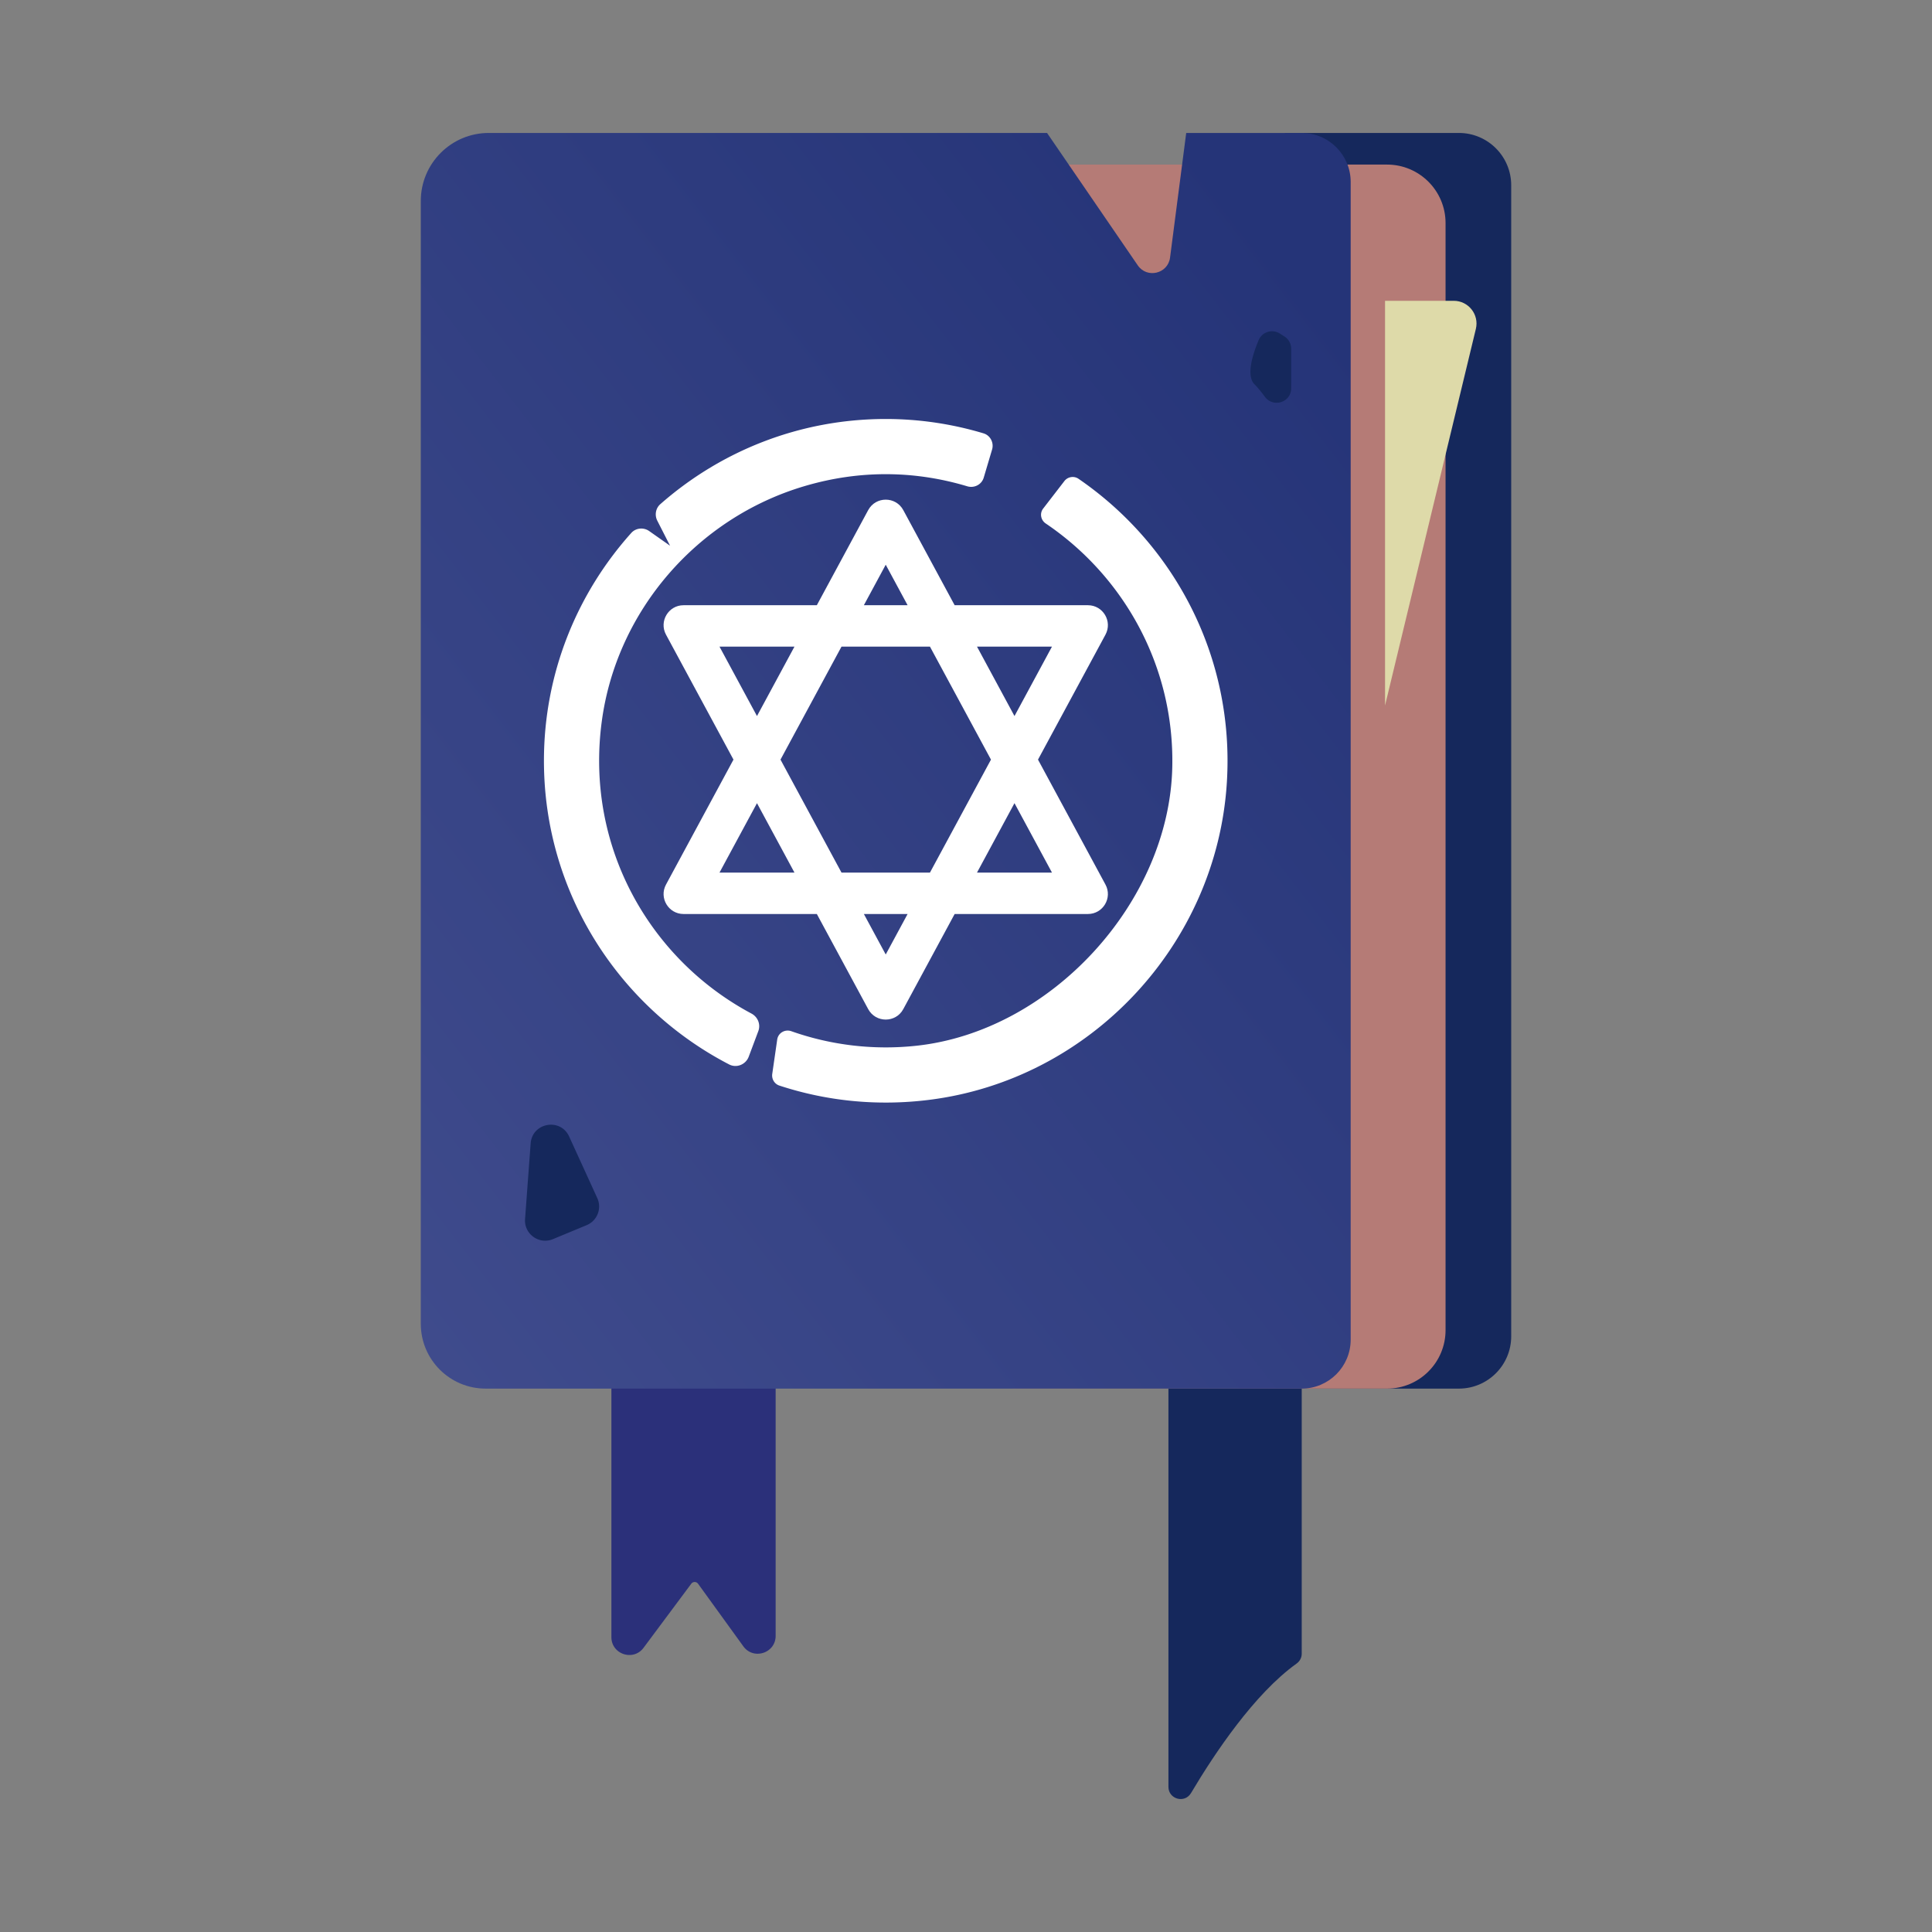 <svg viewBox="0 0 512 512" xml:space="preserve" xmlns="http://www.w3.org/2000/svg"><rect x="0" y="0" width="512" height="512" fill="#808080" stroke="none"/><path d="M162.027 360.441v73.413c0 4.554 5.805 6.479 8.525 2.825l12.645-16.98a1.117 1.117 0 0 1 1.801.013l11.992 16.577c2.689 3.718 8.564 1.815 8.564-2.772v-73.075h-43.527z" fill="#2b307a" class="fill-7a2b5a"></path><path d="M309.645 360.441v113.088c0 3.281 4.313 4.476 5.987 1.653 6.298-10.608 16.825-26.333 27.974-34.318.852-.609 1.365-1.56 1.365-2.607v-77.815h-35.326z" fill="#15285c" class="fill-5b153e"></path><path d="M340.555 35.233h46.059c7.661 0 13.872 6.211 13.872 13.872v305.021c0 7.661-6.211 13.872-13.872 13.872h-46.059V35.233z" fill="#15285c" class="fill-5b153e"></path><path d="M268.258 43.615h99.326c8.564 0 15.506 6.943 15.506 15.507v293.369c0 8.564-6.941 15.507-15.506 15.507h-99.326V43.615z" fill="#b57b76" class="fill-b57b76"></path><linearGradient gradientUnits="userSpaceOnUse" id="a" x1="371.308" x2="-26.587" y1="97.281" y2="404.969"><stop offset=".01" stop-color="#253478" class="stop-color-78264d"></stop><stop offset="1" stop-color="#495494" class="stop-color-93486f"></stop></linearGradient><path d="M129.536 35.233h147.942l24.04 35.087c2.444 3.568 8.002 2.232 8.558-2.057l4.282-33.03h30.595c7.175 0 12.992 5.817 12.992 12.992v306.78c0 7.175-5.817 12.992-12.992 12.992H128.698c-9.49 0-17.183-7.693-17.183-17.184V53.255c0-9.953 8.068-18.022 18.021-18.022z" fill="url(#a)" class="fillurl(-a)"></path><path d="M367.051 79.716v107.243l24.069-99.8c.915-3.793-1.96-7.443-5.86-7.443h-18.209z" fill="#dedaa9" class="fill-ddaea9"></path><path d="m275.082 201.306 17.881-33.115c1.902-3.522-.648-7.8-4.652-7.8h-35.32l-13.609-25.202c-1.998-3.7-7.306-3.7-9.304 0l-13.608 25.202h-35.32c-4.003 0-6.554 4.277-4.652 7.8l17.881 33.115-17.881 33.115c-1.902 3.522.649 7.799 4.652 7.799h35.32l13.608 25.203c1.998 3.7 7.307 3.7 9.304 0l13.609-25.203h35.32c4.004 0 6.555-4.276 4.652-7.799l-17.881-33.115zm3.705-29.947-9.938 18.403-9.938-18.403h19.876zm-16.17 29.947-16.171 29.946h-23.435l-16.17-29.946 16.17-29.946h23.435l16.171 29.946zm-27.888-51.648 5.795 10.732h-11.59l5.795-10.732zm-44.057 21.701h19.874l-9.937 18.403-9.937-18.403zm0 59.893 9.937-18.403 9.937 18.403h-19.874zm44.057 21.7-5.795-10.732h11.59l-5.795 10.732zm34.121-40.104 9.938 18.404h-19.875l9.937-18.404z" fill="#ffffff" class="fill-ffffff"></path><path d="m139.146 323.046 1.483-20.025c.409-5.521 7.904-6.863 10.204-1.829l7.456 16.317a5.351 5.351 0 0 1-2.816 7.167l-8.939 3.709c-3.682 1.527-7.682-1.364-7.388-5.339zM339.178 88.399c-2.006-1.276-4.69-.465-5.613 1.727-1.633 3.878-3.373 9.453-1.102 11.725.824.825 1.774 1.992 2.75 3.305 2.224 2.993 6.968 1.459 6.968-2.271V92.427a3.856 3.856 0 0 0-1.785-3.253l-1.218-.775z" fill="#15285c" class="fill-5b153e"></path><path d="M159.483 191.128c3.947-29.271 25.252-53.812 53.556-62.25 15.352-4.577 30.036-3.984 43.285-.009 1.861.559 3.824-.438 4.377-2.301l2.209-7.428c.538-1.811-.461-3.758-2.27-4.3a90.063 90.063 0 0 0-25.912-3.803c-22.875 0-43.782 8.536-59.74 22.574-1.236 1.088-1.549 2.902-.801 4.369l3.387 6.646-5.525-3.885c-1.486-1.046-3.546-.853-4.759.501-14.373 16.035-23.141 37.191-23.141 60.37 0 35 19.964 65.407 49.094 80.482 1.972 1.02 4.397.019 5.177-2.061l2.541-6.775c.671-1.79-.131-3.756-1.817-4.654-26.823-14.297-44.157-44.134-39.661-77.476zM282.068 127.492l-5.615 7.279c-.977 1.266-.646 3.063.678 3.957 20.631 13.947 34.114 37.692 33.535 64.548-.773 35.922-32.204 70.089-67.935 73.87a75.226 75.226 0 0 1-33.021-3.864c-1.682-.592-3.485.444-3.74 2.21l-1.316 9.114c-.194 1.343.592 2.657 1.881 3.081 12.25 4.025 25.635 5.523 39.553 3.805 42.821-5.285 76.411-41.149 79.047-84.214 2.04-33.317-14.061-63.08-39.33-80.401-1.2-.821-2.85-.535-3.737.615z" fill="#ffffff" class="fill-ffffff"></path></svg>